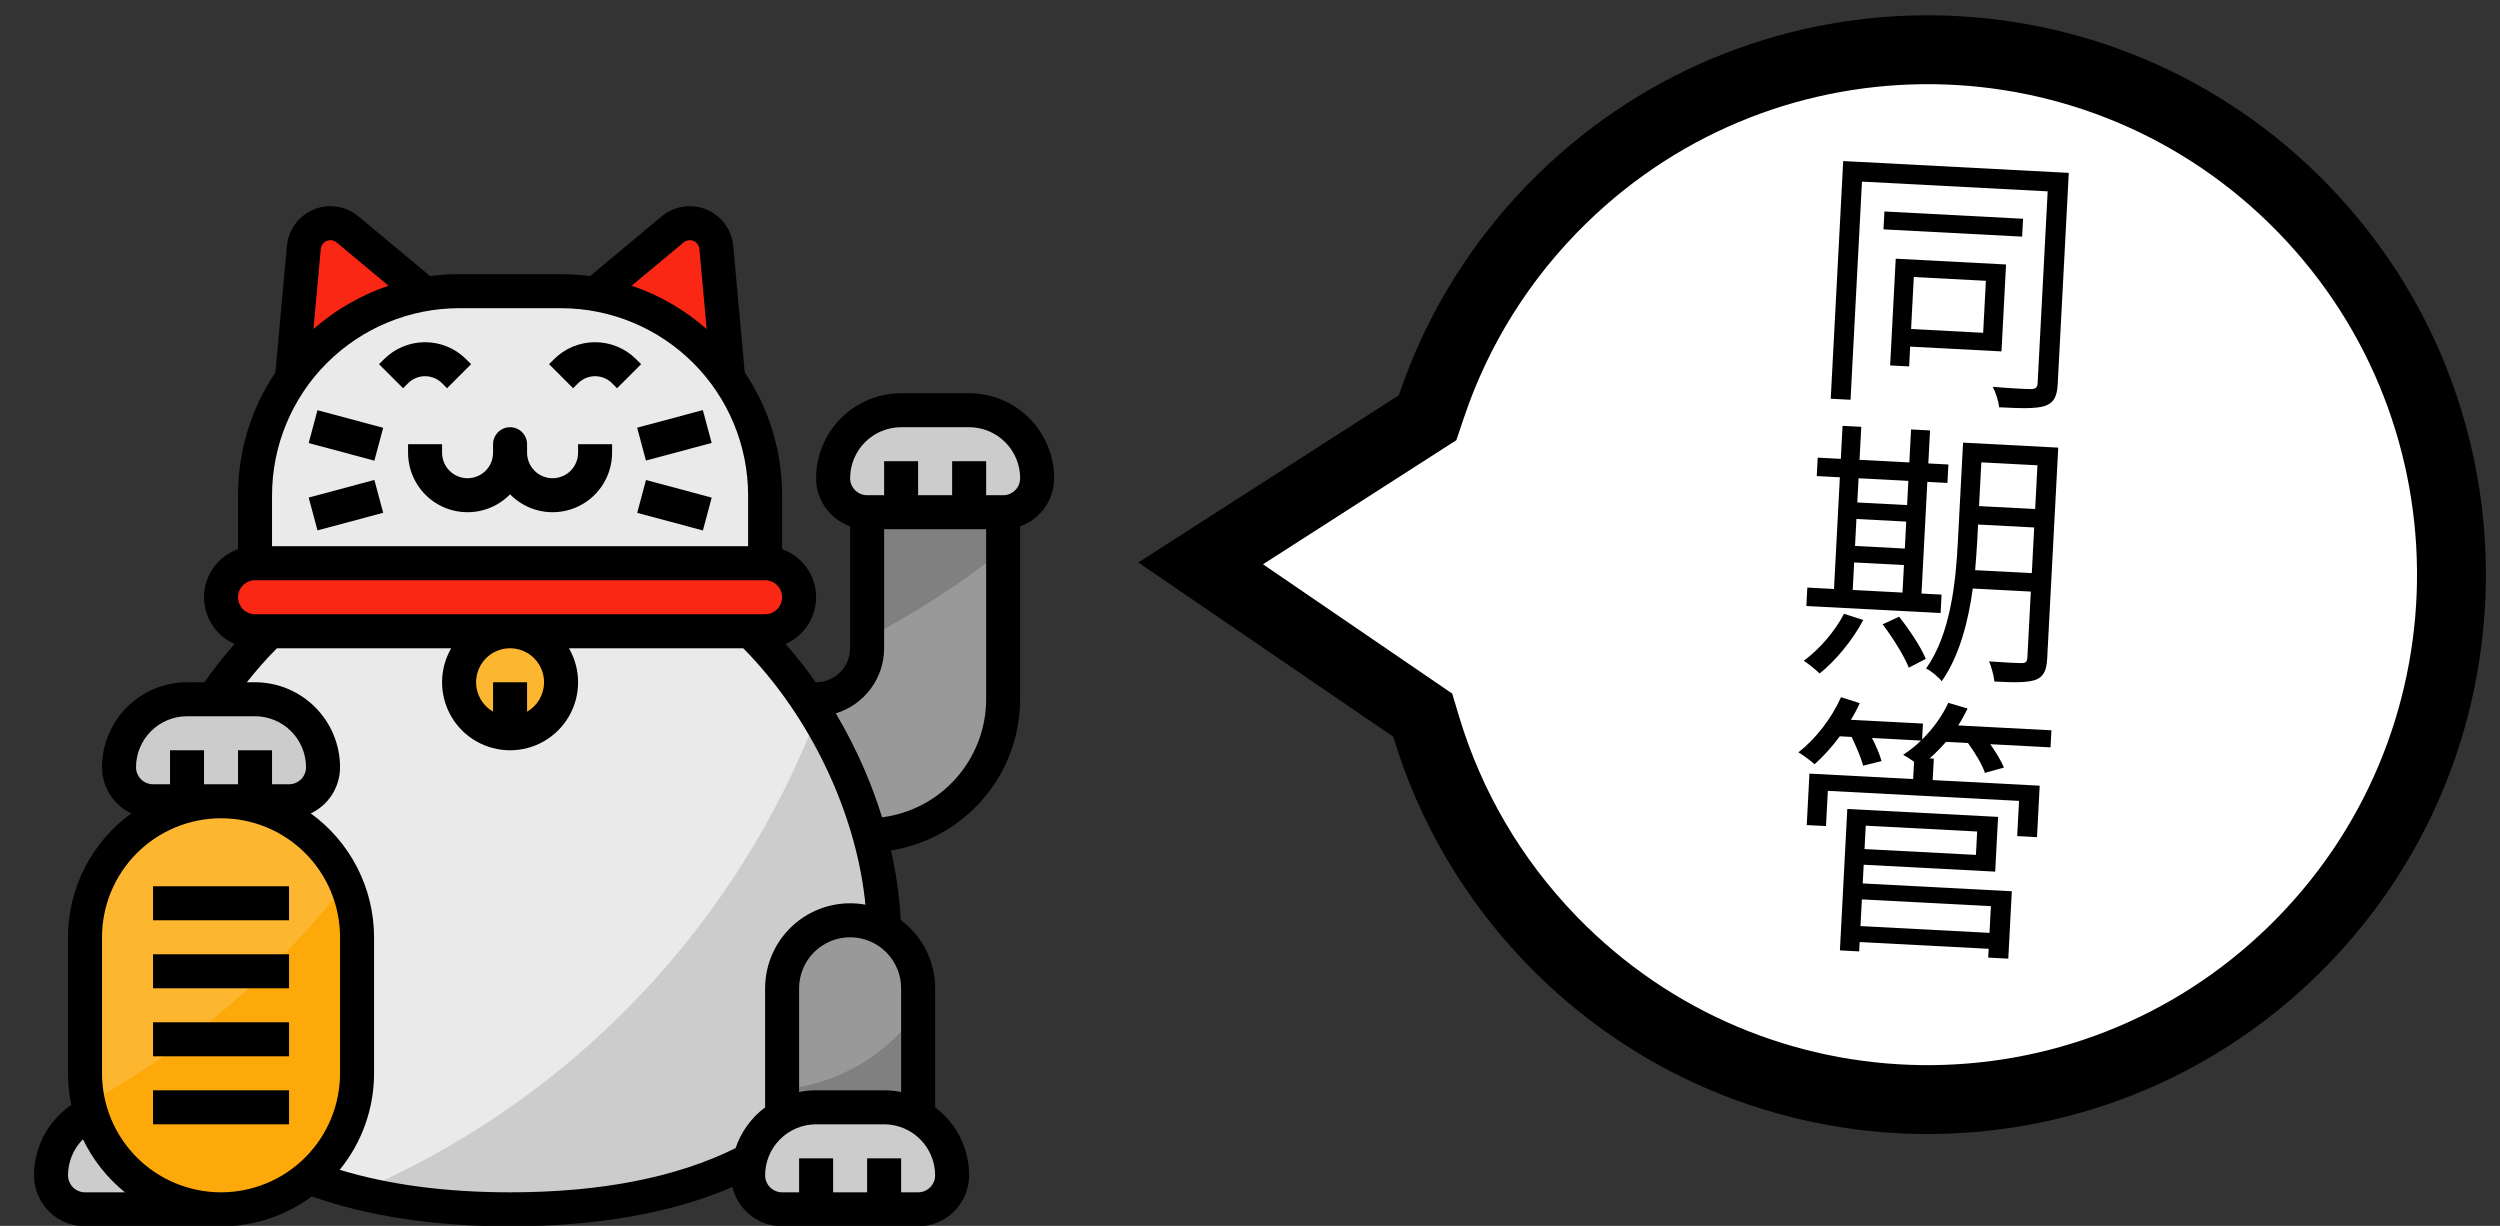 <svg width="363" height="178" viewBox="0 0 363 178" fill="none" xmlns="http://www.w3.org/2000/svg">
<rect x="0" y="0" width="363" height="178" fill="#333333" stroke="none"/>
<path d="M205.12 102.842L206.578 103.838L207.087 105.528C210.495 116.849 216.591 127.541 225.4 136.61C254.697 166.768 302.842 167.417 332.942 138.06C363.046 108.697 363.697 60.437 334.395 30.273C305.098 0.115 256.953 -0.534 226.854 28.823C217.912 37.544 211.576 47.92 207.845 58.992L207.285 60.655L205.808 61.603L174.335 81.803L205.12 102.842Z" fill="white" stroke="black" stroke-width="10"/>
<path d="M288.35 40.772L287.954 48.322L277.489 47.773L277.884 40.224L288.35 40.772ZM290.617 51.025L291.278 38.402L275.26 37.563L274.448 53.062L277.204 53.206L277.355 50.33L290.617 51.025ZM293.749 31.763L273.617 30.707L273.481 33.304L293.613 34.359L293.749 31.763ZM300.387 25.101L267.632 23.384L265.823 57.897L268.699 58.048L270.359 26.371L297.322 27.784L295.863 55.626C295.829 56.265 295.577 56.492 294.856 56.494C294.175 56.499 291.858 56.377 289.346 56.166C289.783 56.99 290.196 58.293 290.271 59.138C293.707 59.318 295.708 59.343 296.972 58.928C298.197 58.472 298.683 57.616 298.779 55.779L300.387 25.101ZM269.224 81.667L276.454 82.046L276.244 86.041L269.014 85.662L269.224 81.667ZM277.094 69.823L276.91 73.338L269.68 72.959L269.864 69.444L277.094 69.823ZM269.554 75.356L276.784 75.735L276.579 79.65L269.349 79.271L269.554 75.356ZM281.916 86.338L279 86.185L279.85 69.968L282.766 70.12L282.907 67.444L279.991 67.291L280.242 62.498L277.486 62.353L277.234 67.147L270.004 66.768L270.256 61.974L267.539 61.832L267.288 66.626L263.933 66.45L263.792 69.126L267.148 69.302L266.298 85.52L262.423 85.317L262.283 87.993L281.776 89.014L281.916 86.338ZM267.751 89.121C266.415 91.694 264.198 94.262 261.906 95.944C262.604 96.381 263.679 97.279 264.213 97.787C266.513 95.945 268.949 93.029 270.548 90.028L267.751 89.121ZM273.359 90.656C274.858 92.617 276.52 95.308 277.155 96.943L279.625 95.671C278.952 93.993 277.244 91.421 275.74 89.539L273.359 90.656ZM286.789 82.788C286.9 81.432 287.011 80.076 287.076 78.838L287.216 76.162L295.365 76.589L295.018 83.219L286.789 82.788ZM295.838 67.561L295.505 73.912L287.357 73.485L287.689 67.134L295.838 67.561ZM298.857 64.995L285.036 64.271L284.28 78.691C283.981 84.403 283.263 91.976 279.671 97.075C280.338 97.351 281.488 98.332 281.938 98.916C284.536 95.207 285.8 90.187 286.449 85.454L294.877 85.896L294.375 95.483C294.341 96.122 294.091 96.309 293.492 96.278C292.931 96.288 290.934 96.183 288.819 96.033C289.138 96.81 289.511 98.112 289.587 98.957C292.543 99.112 294.384 99.128 295.568 98.71C296.671 98.287 297.157 97.431 297.249 95.673L298.857 64.995ZM289.079 131.575L288.876 135.45L270.141 134.468L270.344 130.593L289.079 131.575ZM287.083 120.736L286.905 124.131L270.728 123.283L270.906 119.888L287.083 120.736ZM270.608 125.56L289.702 126.561L290.119 118.612L268.229 117.464L267.153 137.996L269.949 138.143L270.02 136.785L288.754 137.766L288.687 139.045L291.603 139.198L292.116 129.411L270.466 128.276L270.608 125.56ZM297.867 106.04L284.326 105.33C284.847 104.556 285.293 103.699 285.696 102.879L282.895 102.051C281.992 104.006 280.655 105.819 279.091 107.379L279.213 105.062L268.747 104.514C269.228 103.738 269.672 102.92 270.035 102.098L267.317 101.234C265.955 104.287 263.635 107.29 261.129 109.242C261.829 109.639 262.946 110.498 263.482 110.967C264.701 109.869 265.975 108.494 267.139 106.913L268.857 107.003C269.543 108.441 270.258 110.08 270.521 111.176L273.199 110.515C272.966 109.622 272.431 108.352 271.813 107.158L278.923 107.53C278.12 108.33 277.244 109.005 276.332 109.598C276.76 109.82 277.381 110.213 277.921 110.602L277.789 113.119L262.73 112.33L262.338 119.799L265.135 119.946L265.403 114.833L293.164 116.288L292.896 121.401L295.773 121.552L296.164 114.082L280.625 113.267L280.789 110.152L280.189 110.12C280.988 109.401 281.791 108.602 282.558 107.721L285.754 107.888C286.799 109.345 287.832 111.042 288.21 112.223L290.975 111.447C290.584 110.505 289.81 109.223 288.989 108.058L297.737 108.516L297.867 106.04Z" fill="black"/>
<path d="M108.625 101.531V121.281H125.906C131.144 121.281 136.168 119.2 139.872 115.497C143.575 111.793 145.656 106.769 145.656 101.531V69.438H125.906V94.125C125.906 96.089 125.126 97.973 123.737 99.362C122.348 100.751 120.464 101.531 118.5 101.531H108.625Z" fill="#999999"/>
<path d="M125.906 136.094C125.906 110.188 104.589 76.844 71.594 76.844C38.598 76.844 17.281 110.188 17.281 136.094C17.281 161.999 38.598 175.594 71.594 175.594C104.589 175.594 125.906 161.999 125.906 136.094Z" fill="#EAEAEA"/>
<path d="M50.982 173.491C57.172 174.886 64.079 175.594 71.594 175.594C104.589 175.594 125.906 161.999 125.906 136.094C125.906 126.515 122.989 115.921 117.647 106.37C105.182 136.683 81.209 160.819 50.982 173.491Z" fill="#CCCCCC"/>
<path d="M12.344 175.594H32.094V160.781H17.281C14.662 160.781 12.15 161.822 10.299 163.674C8.447 165.525 7.406 168.037 7.406 170.656C7.406 171.966 7.926 173.222 8.852 174.148C9.778 175.074 11.034 175.594 12.344 175.594Z" fill="#CCCCCC"/>
<path d="M51.844 136.094C51.844 125.186 43.001 116.344 32.094 116.344C21.186 116.344 12.344 125.186 12.344 136.094V155.844C12.344 166.751 21.186 175.594 32.094 175.594C43.001 175.594 51.844 166.751 51.844 155.844V136.094Z" fill="#FDB62F"/>
<path d="M12.832 160.2C13.82 164.57 16.265 168.474 19.766 171.271C23.266 174.069 27.613 175.593 32.094 175.594C37.332 175.594 42.355 173.513 46.059 169.809C49.763 166.105 51.844 161.082 51.844 155.844V136.094C51.846 133.417 51.303 130.768 50.248 128.309C40.029 141.329 27.307 152.172 12.832 160.2Z" fill="#FDA909"/>
<path d="M125.906 92.66C132.881 89.039 139.494 84.761 145.656 79.884V69.438H125.906V92.66Z" fill="#808080"/>
<path d="M125.906 74.375H145.656C146.966 74.375 148.222 73.855 149.148 72.929C150.074 72.003 150.594 70.747 150.594 69.438C150.594 66.819 149.553 64.307 147.701 62.455C145.85 60.603 143.338 59.562 140.719 59.562H130.844C128.225 59.562 125.713 60.603 123.861 62.455C122.009 64.307 120.969 66.819 120.969 69.438C120.969 70.747 121.489 72.003 122.415 72.929C123.341 73.855 124.597 74.375 125.906 74.375Z" fill="#CCCCCC"/>
<path d="M108.847 94.125C106.372 91.404 103.643 88.924 100.699 86.719H42.489C39.545 88.924 36.816 91.404 34.341 94.125H108.847Z" fill="#CCCCCC"/>
<path d="M41.969 59.562L44.117 35.928C44.205 34.965 44.649 34.071 45.362 33.419C46.076 32.767 47.007 32.406 47.973 32.406C48.879 32.406 49.756 32.724 50.452 33.304L64.188 44.75L41.969 59.562Z" fill="#F92714"/>
<path d="M106.156 59.562L104.008 35.928C103.92 34.965 103.476 34.071 102.763 33.419C102.049 32.767 101.118 32.406 100.152 32.406C99.246 32.406 98.369 32.724 97.673 33.304L83.938 44.75L106.156 59.562Z" fill="#F92714"/>
<path d="M22.219 116.344H41.969C43.278 116.344 44.534 115.824 45.46 114.898C46.386 113.972 46.906 112.716 46.906 111.406C46.906 108.787 45.866 106.275 44.014 104.424C42.162 102.572 39.65 101.531 37.031 101.531H27.156C24.537 101.531 22.026 102.572 20.174 104.424C18.322 106.275 17.281 108.787 17.281 111.406C17.281 112.716 17.801 113.972 18.727 114.898C19.653 115.824 20.909 116.344 22.219 116.344Z" fill="#CCCCCC"/>
<path d="M37.031 81.781V71.906C37.031 64.049 40.152 56.514 45.708 50.958C51.264 45.402 58.799 42.281 66.656 42.281H81.469C89.326 42.281 96.861 45.402 102.417 50.958C107.973 56.514 111.094 64.049 111.094 71.906V81.781H37.031Z" fill="#EAEAEA"/>
<path d="M111.094 81.781H37.031C34.304 81.781 32.094 83.992 32.094 86.719C32.094 89.446 34.304 91.656 37.031 91.656H111.094C113.821 91.656 116.031 89.446 116.031 86.719C116.031 83.992 113.821 81.781 111.094 81.781Z" fill="#F92714"/>
<path d="M74.062 106.469C78.153 106.469 81.469 103.153 81.469 99.062C81.469 94.972 78.153 91.656 74.062 91.656C69.972 91.656 66.656 94.972 66.656 99.062C66.656 103.153 69.972 106.469 74.062 106.469Z" fill="#FDB62F"/>
<path d="M133.312 165.719V143.5C133.312 140.881 132.272 138.369 130.42 136.517C128.568 134.665 126.057 133.625 123.438 133.625C120.818 133.625 118.307 134.665 116.455 136.517C114.603 138.369 113.562 140.881 113.562 143.5V165.719H133.312Z" fill="#999999"/>
<path d="M113.562 158.199V165.719H133.312V146.771C131.048 149.996 128.108 152.689 124.697 154.662C121.287 156.636 117.487 157.843 113.562 158.199Z" fill="#808080"/>
<path d="M113.562 175.594H133.312C134.622 175.594 135.878 175.074 136.804 174.148C137.73 173.222 138.25 171.966 138.25 170.656C138.25 168.037 137.21 165.525 135.358 163.674C133.506 161.822 130.994 160.781 128.375 160.781H118.5C115.881 160.781 113.369 161.822 111.517 163.674C109.665 165.525 108.625 168.037 108.625 170.656C108.625 171.966 109.145 173.222 110.071 174.148C110.997 175.074 112.253 175.594 113.562 175.594Z" fill="#CCCCCC"/>
<path d="M61.719 54.625C62.178 54.624 62.632 54.714 63.056 54.889C63.479 55.065 63.864 55.322 64.188 55.647L64.911 56.371L68.402 52.879L67.679 52.156C66.896 51.374 65.967 50.753 64.944 50.329C63.922 49.906 62.826 49.688 61.719 49.688C60.612 49.688 59.516 49.906 58.493 50.329C57.471 50.753 56.542 51.374 55.759 52.156L55.036 52.879L58.527 56.371L59.25 55.647C59.574 55.322 59.958 55.065 60.382 54.889C60.806 54.714 61.26 54.624 61.719 54.625Z" fill="black"/>
<path d="M92.366 52.156C91.584 51.374 90.654 50.753 89.632 50.329C88.609 49.906 87.513 49.688 86.406 49.688C85.299 49.688 84.204 49.906 83.181 50.329C82.158 50.753 81.229 51.374 80.447 52.156L79.723 52.879L83.215 56.371L83.938 55.647C84.592 54.993 85.48 54.625 86.406 54.625C87.332 54.625 88.22 54.993 88.875 55.647L89.598 56.371L93.09 52.879L92.366 52.156Z" fill="black"/>
<path d="M44.821 72.245L54.36 69.687L55.639 74.457L46.1 77.014L44.821 72.245Z" fill="black"/>
<path d="M92.522 74.466L93.8 69.696L103.34 72.254L102.061 77.023L92.522 74.466Z" fill="black"/>
<path d="M92.514 62.101L102.053 59.544L103.332 64.313L93.793 66.871L92.514 62.101Z" fill="black"/>
<path d="M44.819 64.331L46.098 59.561L55.637 62.119L54.358 66.889L44.819 64.331Z" fill="black"/>
<path d="M12.344 178.063H32.094C36.84 178.068 41.462 176.545 45.275 173.72C53.433 176.602 63.106 178.063 74.062 178.063C86.692 178.063 97.532 176.145 106.353 172.356C106.738 173.979 107.659 175.425 108.967 176.461C110.275 177.496 111.894 178.06 113.562 178.063H133.312C135.276 178.06 137.159 177.279 138.547 175.891C139.936 174.502 140.717 172.62 140.719 170.656C140.719 168.741 140.273 166.852 139.416 165.139C138.558 163.426 137.314 161.936 135.781 160.787V143.5C135.781 141.572 135.329 139.67 134.461 137.948C133.592 136.226 132.332 134.732 130.782 133.585C130.606 130.182 130.133 126.801 129.368 123.481C134.593 122.649 139.352 119.983 142.789 115.961C146.226 111.938 148.118 106.822 148.125 101.531V76.421C149.568 75.909 150.817 74.962 151.701 73.712C152.585 72.462 153.061 70.969 153.062 69.438C153.059 66.165 151.757 63.027 149.443 60.713C147.129 58.399 143.991 57.097 140.719 57.094H130.844C127.571 57.097 124.434 58.399 122.119 60.713C119.805 63.027 118.504 66.165 118.5 69.438C118.502 70.969 118.977 72.462 119.861 73.712C120.745 74.962 121.994 75.909 123.438 76.421V94.125C123.436 95.434 122.915 96.689 121.99 97.615C121.064 98.54 119.809 99.061 118.5 99.062V99.155C117.126 97.193 115.647 95.305 114.072 93.5C115.431 92.903 116.58 91.911 117.368 90.653C118.157 89.395 118.549 87.929 118.494 86.445C118.439 84.962 117.94 83.529 117.06 82.332C116.181 81.136 114.962 80.232 113.562 79.737V71.906C113.57 65.552 111.68 59.34 108.136 54.066L106.465 35.704C106.36 34.553 105.943 33.452 105.257 32.52C104.572 31.589 103.645 30.863 102.577 30.42C101.509 29.978 100.34 29.836 99.197 30.01C98.054 30.184 96.98 30.667 96.091 31.407L85.676 40.087C84.281 39.904 82.876 39.812 81.469 39.812H66.656C65.249 39.812 63.844 39.904 62.449 40.087L52.033 31.407C51.144 30.667 50.071 30.184 48.928 30.011C47.785 29.837 46.616 29.979 45.548 30.421C44.48 30.864 43.553 31.59 42.868 32.521C42.182 33.452 41.765 34.553 41.66 35.704L39.991 54.066C36.445 59.339 34.555 65.552 34.562 71.906V79.736C33.163 80.231 31.944 81.135 31.064 82.331C30.185 83.527 29.685 84.96 29.63 86.444C29.575 87.928 29.968 89.394 30.756 90.652C31.545 91.91 32.693 92.902 34.052 93.499C32.5 95.275 31.043 97.133 29.687 99.062H27.156C23.884 99.066 20.746 100.368 18.432 102.682C16.118 104.996 14.816 108.134 14.812 111.406C14.814 112.811 15.214 114.187 15.967 115.373C16.719 116.559 17.794 117.507 19.064 118.106C16.219 120.165 13.903 122.868 12.306 125.995C10.709 129.122 9.875 132.583 9.875 136.094V155.844C9.874 157.388 10.034 158.928 10.353 160.439C8.688 161.574 7.324 163.097 6.38 164.877C5.437 166.658 4.942 168.641 4.938 170.656C4.94 172.62 5.721 174.502 7.109 175.891C8.498 177.279 10.38 178.06 12.344 178.063ZM133.312 173.125H130.844V168.188H125.906V173.125H120.969V168.188H116.031V173.125H113.562C112.908 173.124 112.28 172.864 111.818 172.401C111.355 171.938 111.094 171.311 111.094 170.656C111.096 168.693 111.877 166.81 113.265 165.422C114.654 164.033 116.536 163.252 118.5 163.25H128.375C130.339 163.252 132.221 164.033 133.61 165.422C134.998 166.81 135.779 168.693 135.781 170.656C135.781 171.311 135.52 171.938 135.057 172.401C134.595 172.864 133.967 173.124 133.312 173.125ZM128.375 158.313H118.5C117.671 158.312 116.844 158.394 116.031 158.559V143.5C116.031 141.536 116.812 139.652 118.2 138.263C119.589 136.874 121.473 136.094 123.438 136.094C125.402 136.094 127.286 136.874 128.675 138.263C130.063 139.652 130.844 141.536 130.844 143.5V158.559C130.031 158.394 129.204 158.312 128.375 158.313ZM130.844 62.031H140.719C142.682 62.033 144.565 62.815 145.953 64.203C147.342 65.591 148.123 67.474 148.125 69.438C148.124 70.092 147.864 70.72 147.401 71.182C146.938 71.645 146.311 71.906 145.656 71.906H143.188V66.969H138.25V71.906H133.312V66.969H128.375V71.906H125.906C125.252 71.906 124.624 71.645 124.161 71.182C123.699 70.72 123.438 70.092 123.438 69.438C123.44 67.474 124.221 65.591 125.609 64.203C126.998 62.815 128.88 62.033 130.844 62.031ZM128.375 94.125V76.844H143.188V101.531C143.182 105.737 141.646 109.797 138.865 112.952C136.084 116.108 132.25 118.143 128.078 118.677C127.357 116.349 126.514 114.061 125.553 111.821C124.335 108.985 122.934 106.232 121.358 103.578C123.386 102.962 125.163 101.711 126.426 100.009C127.689 98.307 128.372 96.245 128.375 94.125ZM99.254 35.2C99.45 35.036 99.688 34.929 99.941 34.891C100.194 34.852 100.452 34.884 100.689 34.982C100.925 35.08 101.13 35.24 101.282 35.447C101.433 35.653 101.526 35.896 101.549 36.151L102.606 47.774C99.424 44.98 95.72 42.843 91.709 41.487L99.254 35.2ZM47.973 34.875C48.301 34.875 48.619 34.99 48.871 35.2L56.416 41.488C52.405 42.844 48.701 44.981 45.519 47.774L46.576 36.15C46.606 35.801 46.767 35.476 47.026 35.24C47.285 35.004 47.623 34.873 47.973 34.875ZM39.5 71.906C39.508 64.707 42.372 57.804 47.463 52.713C52.554 47.622 59.456 44.758 66.656 44.75H81.469C88.668 44.758 95.571 47.622 100.662 52.713C105.753 57.804 108.617 64.707 108.625 71.906V79.312H39.5V71.906ZM37.031 84.25H111.094C111.749 84.25 112.376 84.51 112.839 84.973C113.302 85.436 113.562 86.064 113.562 86.719C113.562 87.374 113.302 88.001 112.839 88.465C112.376 88.927 111.749 89.188 111.094 89.188H37.031C36.377 89.188 35.749 88.927 35.286 88.465C34.823 88.001 34.562 87.374 34.562 86.719C34.562 86.064 34.823 85.436 35.286 84.973C35.749 84.51 36.377 84.25 37.031 84.25ZM79 99.062C78.999 99.929 78.771 100.78 78.338 101.53C77.904 102.281 77.281 102.904 76.531 103.337V99.062H71.594V103.337C70.843 102.904 70.22 102.28 69.786 101.53C69.353 100.779 69.125 99.928 69.125 99.061C69.125 98.194 69.353 97.343 69.787 96.592C70.22 95.841 70.844 95.218 71.594 94.785C72.345 94.352 73.197 94.124 74.063 94.124C74.93 94.124 75.782 94.352 76.532 94.786C77.283 95.219 77.906 95.843 78.339 96.594C78.772 97.344 79 98.196 79 99.062ZM40.208 94.125H65.513C64.645 95.626 64.188 97.329 64.188 99.063C64.187 100.797 64.643 102.5 65.509 104.002C66.376 105.504 67.623 106.751 69.124 107.618C70.625 108.485 72.329 108.942 74.062 108.942C75.796 108.942 77.5 108.485 79.001 107.618C80.502 106.751 81.749 105.504 82.616 104.002C83.482 102.5 83.938 100.797 83.938 99.063C83.937 97.329 83.48 95.626 82.612 94.125H107.917C117.693 104.031 124.348 118.127 125.666 131.358C123.886 131.032 122.057 131.102 120.306 131.561C118.556 132.021 116.928 132.859 115.538 134.018C114.148 135.176 113.029 136.626 112.261 138.265C111.493 139.903 111.095 141.69 111.094 143.5V160.787C109.1 162.286 107.604 164.351 106.802 166.712C98.225 170.968 87.217 173.125 74.062 173.125C64.737 173.125 56.439 172.026 49.326 169.854C52.555 165.9 54.317 160.949 54.312 155.844V136.094C54.312 132.583 53.479 129.122 51.882 125.995C50.284 122.868 47.968 120.165 45.123 118.106C46.394 117.507 47.468 116.559 48.221 115.373C48.973 114.187 49.374 112.811 49.375 111.406C49.371 108.134 48.07 104.996 45.755 102.682C43.441 100.368 40.304 99.066 37.031 99.062H35.845C37.208 97.338 38.665 95.69 40.208 94.125ZM27.156 104H37.031C38.995 104.002 40.877 104.783 42.266 106.172C43.654 107.56 44.435 109.443 44.438 111.406C44.437 112.061 44.176 112.688 43.714 113.151C43.251 113.614 42.623 113.874 41.969 113.875H39.5V108.938H34.562V113.875H29.625V108.938H24.688V113.875H22.219C21.564 113.874 20.937 113.614 20.474 113.151C20.011 112.688 19.751 112.061 19.75 111.406C19.752 109.443 20.533 107.56 21.922 106.172C23.31 104.783 25.193 104.002 27.156 104ZM14.812 136.094C14.812 131.511 16.633 127.115 19.874 123.874C23.115 120.633 27.511 118.813 32.094 118.813C36.677 118.813 41.073 120.633 44.313 123.874C47.554 127.115 49.375 131.511 49.375 136.094V155.844C49.375 160.427 47.554 164.823 44.313 168.063C41.073 171.304 36.677 173.125 32.094 173.125C27.511 173.125 23.115 171.304 19.874 168.063C16.633 164.823 14.812 160.427 14.812 155.844V136.094ZM12.046 165.42C13.482 168.408 15.565 171.04 18.143 173.125H12.344C11.689 173.124 11.062 172.864 10.599 172.401C10.136 171.938 9.876 171.311 9.875 170.656C9.879 168.692 10.659 166.81 12.046 165.42Z" fill="black"/>
<path d="M22.219 128.688H41.969V133.625H22.219V128.688Z" fill="black"/>
<path d="M22.219 138.562H41.969V143.5H22.219V138.562Z" fill="black"/>
<path d="M22.219 148.438H41.969V153.375H22.219V148.438Z" fill="black"/>
<path d="M22.219 158.312H41.969V163.25H22.219V158.312Z" fill="black"/>
<path d="M83.938 65.734C83.938 66.716 83.547 67.658 82.853 68.353C82.158 69.047 81.216 69.438 80.234 69.438C79.252 69.438 78.31 69.047 77.616 68.353C76.921 67.658 76.531 66.716 76.531 65.734V64.5C76.531 63.845 76.271 63.217 75.808 62.754C75.345 62.291 74.717 62.031 74.062 62.031C73.408 62.031 72.78 62.291 72.317 62.754C71.854 63.217 71.594 63.845 71.594 64.5V65.734C71.594 66.716 71.204 67.658 70.509 68.353C69.815 69.047 68.873 69.438 67.891 69.438C66.909 69.438 65.967 69.047 65.272 68.353C64.578 67.658 64.188 66.716 64.188 65.734V64.5H59.25V65.734C59.249 67.451 59.76 69.129 60.718 70.555C61.675 71.98 63.035 73.087 64.625 73.735C66.215 74.384 67.962 74.544 69.643 74.195C71.323 73.846 72.862 73.003 74.062 71.776C75.263 73.003 76.802 73.846 78.483 74.195C80.163 74.544 81.91 74.384 83.5 73.735C85.09 73.087 86.45 71.98 87.407 70.555C88.365 69.129 88.876 67.451 88.875 65.734V64.5H83.938V65.734Z" fill="black"/>
</svg>

